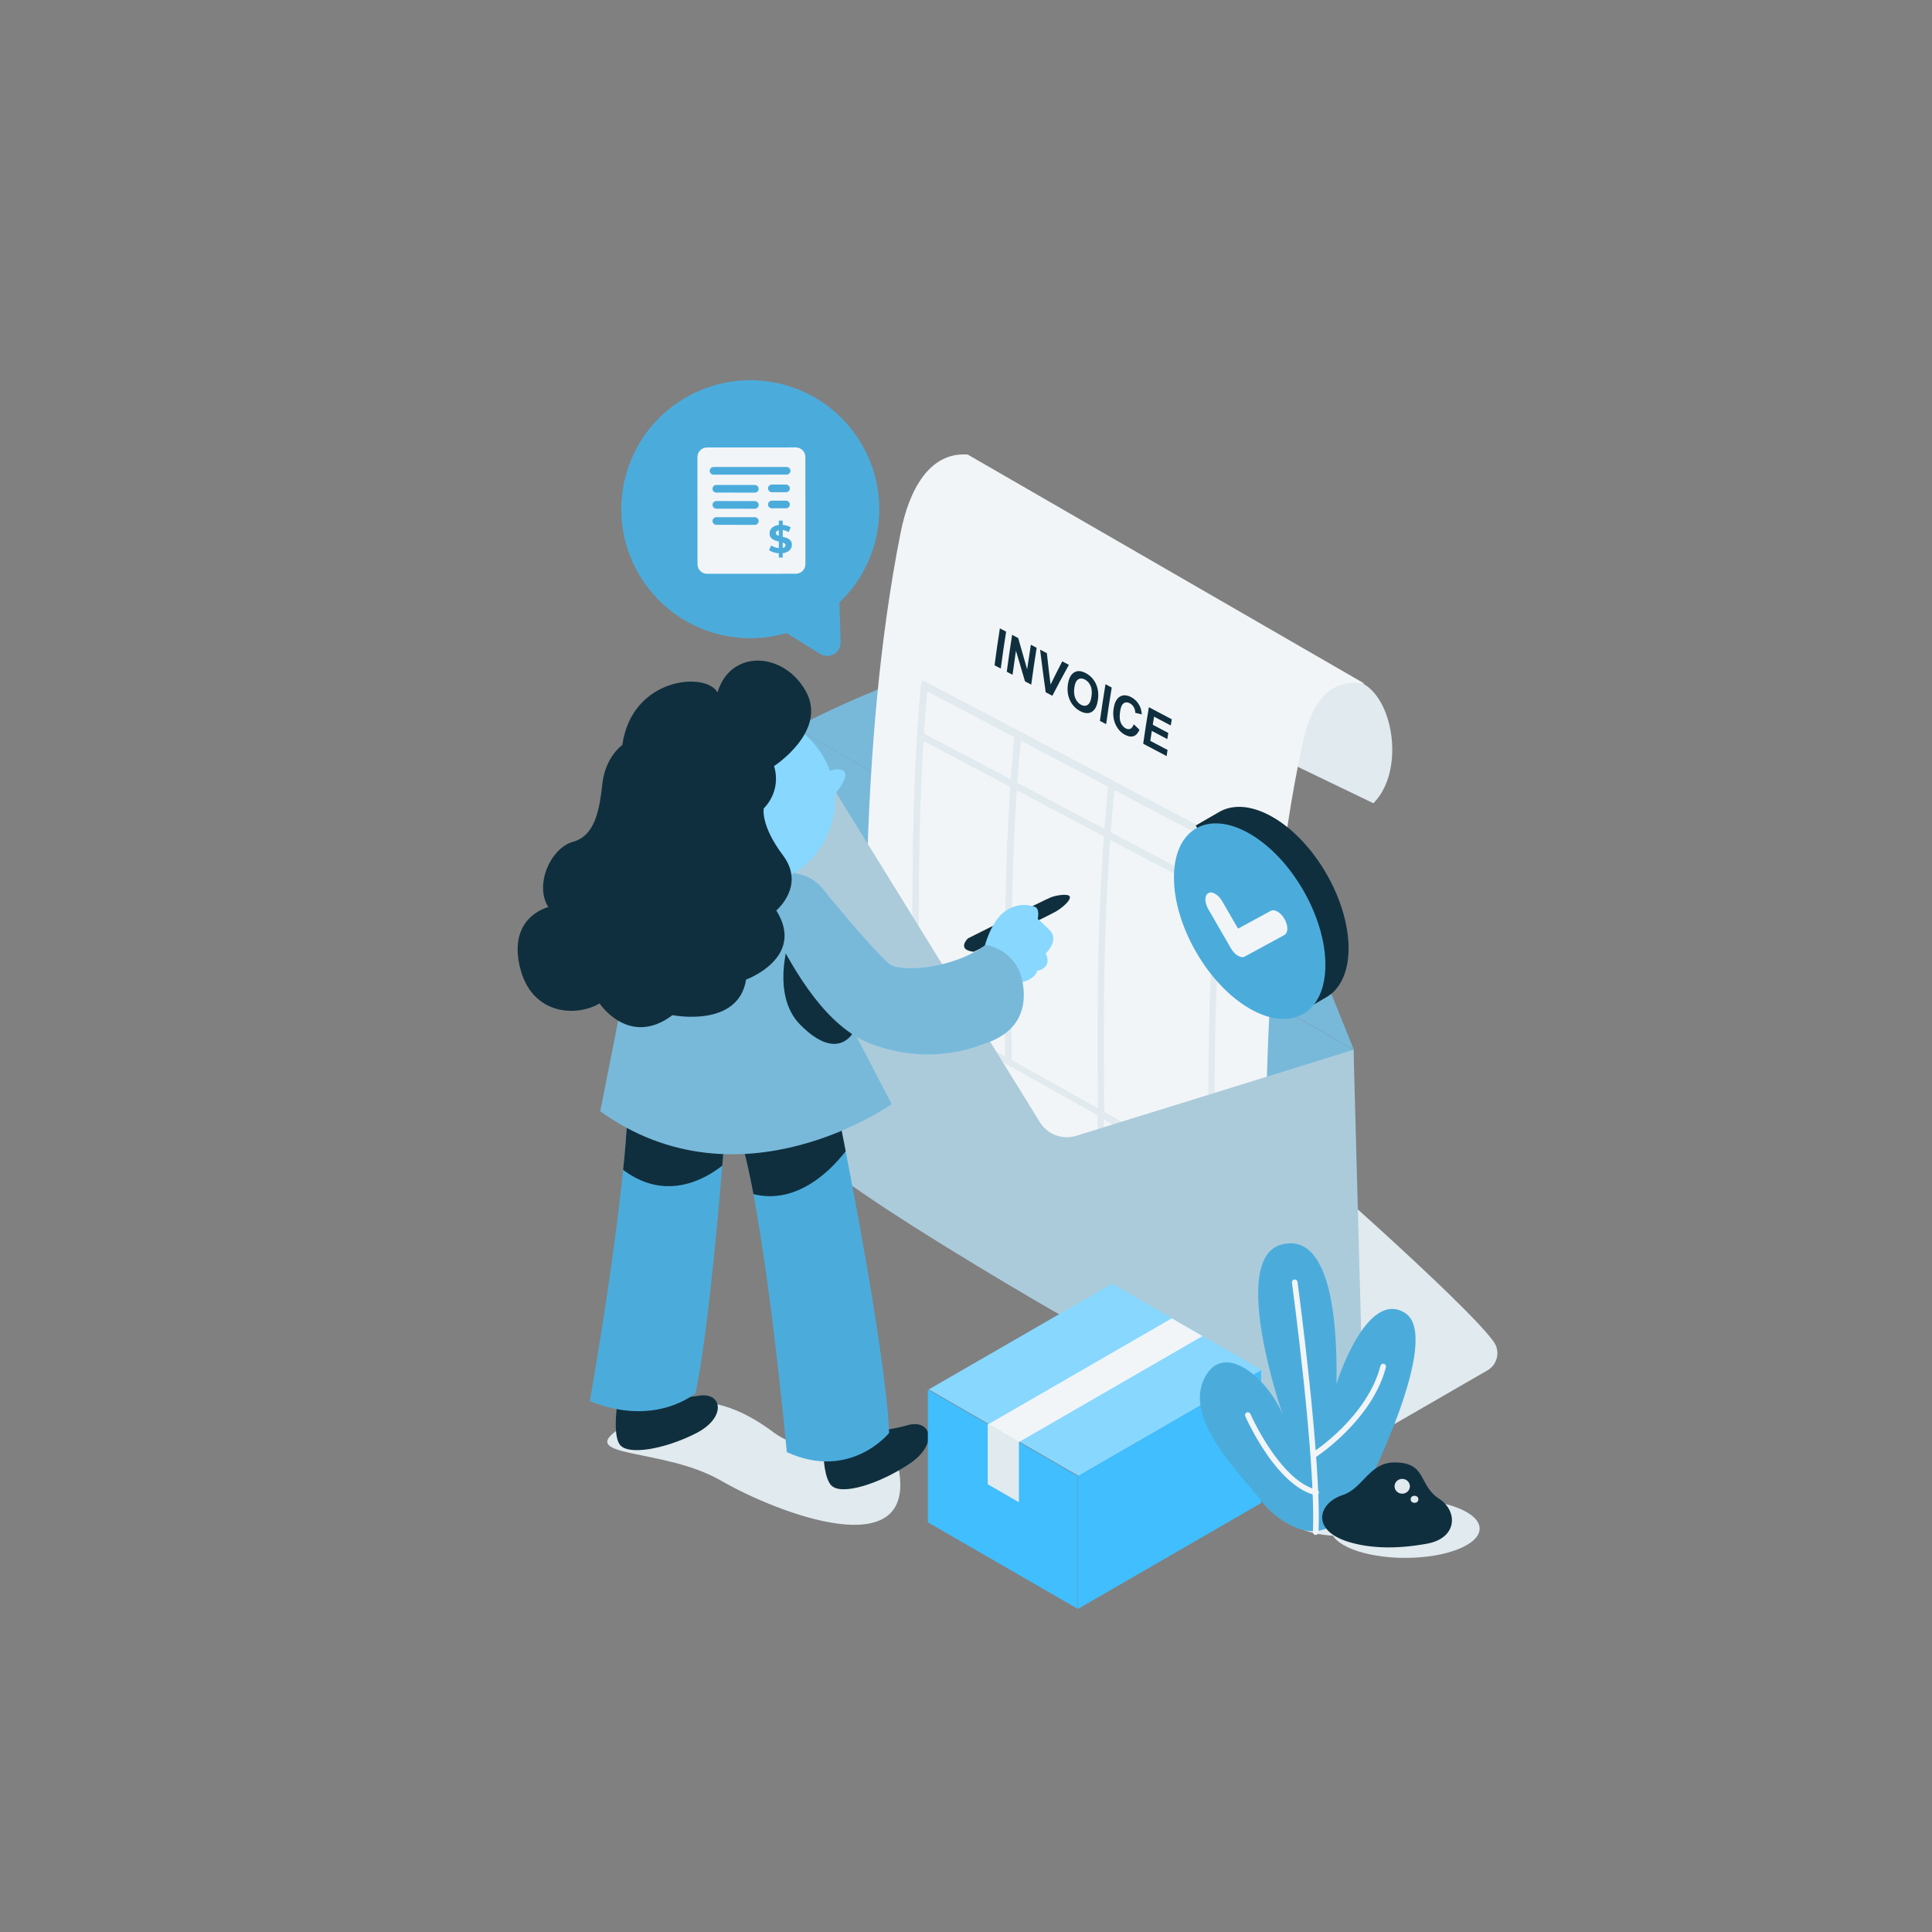 <svg id="SvgjsSvg1426" width="360" height="360" xmlns="http://www.w3.org/2000/svg" version="1.1" xmlns:xlink="http://www.w3.org/1999/xlink" xmlns:svgjs="http://svgjs.com/svgjs"><rect width="100%" height="100%" fill="#808080" stroke="none"/><defs id="SvgjsDefs1427"></defs><g id="SvgjsG1428"><svg xmlns="http://www.w3.org/2000/svg" fill-rule="evenodd" stroke-linejoin="round" stroke-miterlimit="2" clip-rule="evenodd" viewBox="0 0 3000 2161" width="360" height="360"><g transform="matrix(2 0 0 2 -19200 .8)"><rect width="1500" height="1080" x="9600" fill="none"></rect><g transform="translate(-492.062 21.368) scale(1.045)"><path fill="#e1eaee" d="M-2881.67,3521.07L-3015.18,3521.07L-3015.18,3670.4L-2934.29,3670.4C-2931.59,3670.4 -2928.36,3669.21 -2925.39,3667.13C-2922.42,3665.05 -2919.99,3662.26 -2918.69,3659.46C-2907.5,3635.29 -2881.67,3521.07 -2881.67,3521.07Z" transform="matrix(1.327 -.766 1.469 .848 9264.62 -4563.6)" class="colore1e3ee svgShape"></path><g transform="translate(7841.09 -202.31) scale(1.083)"><rect width="60.225" height="86.925" x="1081.74" y="2413.54" fill="#78b9da" transform="matrix(6.362 3.673 0 2.241 -4659.39 -8900.61)" class="color7887da svgShape"></rect><path fill="#78b9da" d="M984.146,2342.84C996.099,2340.68 1008.55,2339.37 1014.08,2341.39C1079.94,2365.39 1112.43,2383.36 1171.27,2413.54L687.423,2413.54C774.097,2387.69 888.457,2360.19 984.146,2342.84Z" transform="matrix(.792 .457 0 2.935 1678.38 -6916.44)" class="color7887da svgShape"></path><g transform="translate(117.609 49.565) scale(.951)"><path fill="#e1eaee" d="M2727.03,279.563C2754.15,295.171 2763.41,358.122 2735.55,386.181L2613.13,327.207C2613.13,327.207 2604.83,282.433 2646.51,271.378C2688.18,260.322 2699.9,263.954 2727.03,279.563Z" transform="translate(425.806 197.387) scale(.806)" class="colore1e3ee svgShape"></path><path fill="#f2f5f7" d="M2921.34,-932.769L2590.65,-932.769C2560.64,-921.249 2549.68,-891.314 2548.09,-863.706C2539.81,-720.286 2573.8,-582.414 2587.27,-511.159L2917.96,-511.159C2903.28,-607.56 2869.56,-735.011 2880.49,-876.292C2882.29,-899.504 2890.83,-923.531 2921.34,-932.769Z" transform="matrix(.866 .5 -.167 1.121 -61.234 7.424)" class="colorf2f3f7 svgShape"></path><path fill="#e1eaee" d="M956.55,3185.06C944.344,3298.6 943.384,3412.98 944.672,3527.05C944.693,3528.88 943.315,3529.91 941.647,3528.98C843.371,3473.75 747.006,3415.21 648.694,3360.05C646.938,3359.07 645.619,3356.85 645.608,3354.83C644.97,3242.9 644.116,3130.83 653.819,3019.2C653.98,3017.35 655.472,3016.01 657.281,3016.99C756.307,3070.85 854.835,3125.62 953.852,3179.5C955.721,3180.51 956.772,3183 956.55,3185.06ZM949.906,3185.54C853.017,3132.82 756.614,3079.21 659.716,3026.5C650.404,3135.68 651.079,3245.29 651.721,3354.76C747.923,3408.76 842.329,3465.89 938.496,3519.95C937.287,3408.41 938.278,3296.59 949.906,3185.54Z" transform="matrix(.729 0 0 .7 1827.7 -1691.08)" class="colore1e3ee svgShape"></path><path fill="#e1eaee" d="M934.172,4155.04C934.65,4263.04 935.241,4371.05 935.868,4479.06C935.892,4483.14 935.819,4487.7 934.21,4491.53C933.999,4492.03 933.75,4492.52 933.433,4492.97C933.223,4493.26 932.98,4493.54 932.694,4493.76C930.806,4495.24 928.818,4492.94 927.823,4491.5C828.461,4347.83 731.316,4202.63 634.635,4057.15C632.164,4053.43 630.755,4048.96 629.596,4044.68C627.501,4036.96 626.317,4028.88 626.286,4020.87C625.876,3914.65 625.432,3808.43 625.043,3702.2C625.028,3698.19 625.126,3693.77 626.627,3689.98C626.85,3689.42 627.116,3688.87 627.463,3688.37C627.674,3688.07 627.916,3687.78 628.204,3687.55C630.147,3685.99 632.198,3688.46 633.195,3689.94C729.819,3833.41 826.863,3976.61 925.886,4118.44C928.396,4122.04 929.756,4126.5 930.88,4130.69C932.999,4138.59 934.136,4146.85 934.172,4155.04ZM917.925,4156.42C824.516,4022.24 732.857,3886.85 641.618,3751.19C641.852,3812.89 642.104,3874.6 642.356,3936.31C642.439,3956.68 642.522,3977.05 642.604,3997.42C642.621,4001.48 642.637,4005.54 642.654,4009.6C642.67,4013.66 644.109,4017.97 642.703,4021.78C733.985,4158.84 825.719,4295.62 919.355,4431.09C918.835,4339.54 918.342,4247.98 917.925,4156.42Z" transform="matrix(.273 0 0 .103 2260.94 350.459)" class="colore1e3ee svgShape"></path><path fill="#e1eaee" d="M935.696,3073.26C918.288,3131.13 909.552,3191.19 906.095,3251.43C903.052,3304.45 904.023,3357.56 905.257,3410.62C905.282,3411.74 903.934,3412.24 903.051,3412.47C900.607,3413.09 897.9,3412.82 895.452,3412.37C797.995,3394.68 700.508,3377.15 602.947,3360.05C600.233,3359.58 597.393,3358.78 595.058,3357.27C594.25,3356.75 593.09,3355.91 593.07,3354.83C592.078,3300.41 590.652,3245.95 593.313,3191.55C596.156,3133.4 603.724,3075.37 619.35,3019.2C619.663,3018.08 620.977,3017.51 621.987,3017.2C624.673,3016.38 627.692,3016.53 630.429,3016.99C729.262,3033.79 828.076,3050.7 926.883,3067.65C929.438,3068.09 932.217,3068.86 934.292,3070.49C935.099,3071.12 936.032,3072.14 935.696,3073.26ZM914.555,3073.72C822.454,3057.92 730.347,3042.16 638.222,3026.5C626.452,3069.62 619.332,3113.88 615.496,3158.38C612.003,3198.91 611.207,3239.62 611.465,3280.28C611.589,3299.87 611.955,3319.46 612.333,3339.04C612.401,3342.54 612.469,3346.04 612.536,3349.54C612.569,3351.28 610.938,3354.37 612.635,3354.76C703.609,3370.72 794.52,3387.03 885.405,3403.49C884.208,3350.7 883.326,3297.86 886.456,3245.12C889.892,3187.21 898.243,3129.48 914.555,3073.72Z" transform="matrix(.228 0 0 .7 2163.25 -1691.08)" class="colore1e3ee svgShape"></path><path fill="#e1eaee" d="M950.898,3124.22C932.425,3182.15 922.709,3242.47 918.643,3303.05C915.044,3356.66 915.783,3410.43 917.414,3464.1C917.448,3465.22 916.117,3465.74 915.225,3465.98C912.787,3466.62 910.076,3466.34 907.631,3465.89C809.739,3448.07 711.866,3430.14 613.963,3412.37C611.223,3411.87 608.361,3411.05 606.008,3409.51C605.191,3408.98 604.021,3408.13 603.996,3407.04C602.787,3354.02 601.798,3300.94 604.802,3247.96C608.215,3187.74 616.883,3127.7 634.217,3069.83C634.554,3068.7 635.885,3068.15 636.905,3067.84C639.611,3067.02 642.641,3067.18 645.393,3067.65C744.316,3084.62 843.232,3101.63 942.152,3118.62C944.698,3119.06 947.475,3119.82 949.536,3121.46C950.339,3122.1 951.253,3123.11 950.898,3124.22ZM929.684,3124.68C837.472,3108.84 745.264,3092.97 653.05,3077.15C636.667,3132.91 628.251,3190.65 624.772,3248.59C621.603,3301.36 622.466,3354.25 623.685,3407.07C714.975,3423.62 806.241,3440.3 897.522,3456.9C895.96,3403.51 895.328,3350.03 899.024,3296.71C903.06,3238.47 912.349,3180.5 929.684,3124.68Z" transform="matrix(.228 0 0 .7 2227.37 -1691.08)" class="colore1e3ee svgShape"></path><path fill="#e1eaee" d="M956.55,3711.06C954.72,3826.85 953.148,3942.65 951.799,4058.46C951.746,4062.95 951.656,4067.51 950.999,4071.96C950.85,4072.97 950.693,4074.03 950.308,4074.99C950.203,4075.25 950.023,4075.71 949.695,4075.76C949.42,4075.79 949.219,4075.48 949.099,4075.28C948.755,4074.7 948.566,4074.01 948.39,4073.36C848.948,3705.61 752.421,3337.07 652.922,2969.32C651.647,2964.61 651.29,2959.6 650.894,2954.76C650.262,2947.03 649.981,2939.25 650.05,2931.49C651.088,2815.15 652.333,2698.81 653.819,2582.47C653.877,2577.94 653.974,2573.34 654.643,2568.85C654.796,2567.83 654.956,2566.76 655.346,2565.8C655.453,2565.53 655.635,2565.07 655.967,2565.02C656.244,2564.97 656.447,2565.28 656.568,2565.49C656.915,2566.08 657.105,2566.76 657.281,2567.41C756.825,2935.82 854.346,3304.77 953.852,3673.19C955.128,3677.91 955.465,3682.94 955.839,3687.79C956.435,3695.53 956.673,3703.3 956.55,3711.06ZM949.906,3714.33C852.53,3353.76 757.13,2992.66 659.716,2632.1C658.479,2730.75 657.415,2829.41 656.501,2928.06C753.873,3288.16 848.576,3648.98 945.897,4009.1C947.065,3910.84 948.394,3812.58 949.906,3714.33Z" transform="matrix(.729 0 0 .103 1827.7 156.74)" class="colore1e3ee svgShape"></path><g transform="translate(1346.59 -3320.22) scale(1.225)"><path fill="#102f3e" fill-rule="nonzero" d="M825.119 3044.36C826.071 3037.09 827.115 3029.84 828.26 3022.61 829.485 3023.26 830.711 3023.9 831.936 3024.55 830.788 3031.78 829.741 3039.03 828.787 3046.29 827.564 3045.64 826.342 3045 825.119 3044.36zM832.318 3048.15C833.275 3040.89 834.325 3033.65 835.475 3026.42 836.668 3027.05 837.86 3027.68 839.052 3028.32 840.767 3034.47 842.521 3040.61 844.313 3046.74 845 3041.91 845.73 3037.08 846.504 3032.26 847.643 3032.86 848.781 3033.46 849.92 3034.06 848.758 3041.28 847.697 3048.51 846.728 3055.75 845.501 3055.1 844.275 3054.46 843.048 3053.81 841.237 3047.81 839.461 3041.8 837.722 3035.78 837.015 3040.5 836.35 3045.22 835.725 3049.95 834.589 3049.35 833.453 3048.75 832.318 3048.15zM855.242 3060.24C854.052 3051.89 852.95 3043.52 851.944 3035.14 853.273 3035.84 854.602 3036.54 855.931 3037.24 856.603 3043.41 857.328 3049.56 858.103 3055.71 860.354 3051.13 862.652 3046.57 864.999 3042.04 866.299 3042.73 867.599 3043.42 868.899 3044.11 865.566 3050.13 862.321 3056.2 859.158 3062.31 857.852 3061.62 856.547 3060.93 855.242 3060.24zM868.317 3055.65C868.58 3053.89 869.008 3052.05 869.997 3050.54 870.556 3049.7 871.287 3048.98 872.162 3048.47 872.973 3048.01 873.891 3047.74 874.831 3047.77 876.262 3047.81 877.646 3048.33 878.897 3049 881.551 3050.4 883.606 3052.64 884.852 3055.36 886.213 3058.34 886.462 3061.66 885.976 3064.87 885.59 3067.42 884.738 3070.38 882.385 3071.8 880.222 3073.1 877.681 3072.49 875.578 3071.38 872.915 3069.97 870.821 3067.75 869.539 3065.03 868.162 3062.1 867.842 3058.83 868.317 3055.65zM872.123 3057.5C871.807 3059.62 871.869 3061.85 872.734 3063.83 873.426 3065.42 874.534 3066.82 876.085 3067.64 877.322 3068.29 878.746 3068.48 879.955 3067.66 881.479 3066.62 881.939 3064.45 882.195 3062.76 882.509 3060.68 882.515 3058.46 881.681 3056.5 881.004 3054.9 879.868 3053.56 878.327 3052.74 877.077 3052.08 875.61 3051.83 874.371 3052.66 872.844 3053.67 872.376 3055.82 872.123 3057.5zM887.167 3077.1C888.165 3069.89 889.257 3062.69 890.45 3055.51 891.675 3056.16 892.901 3056.81 894.126 3057.46 892.931 3064.64 891.836 3071.83 890.836 3079.04 889.613 3078.39 888.39 3077.75 887.167 3077.1zM907.109 3079.09C908.228 3080.16 909.348 3081.23 910.468 3082.31 909.778 3083.89 908.709 3085.54 906.982 3086.11 905.273 3086.68 903.44 3086.09 901.913 3085.28 899.406 3083.96 897.55 3081.76 896.378 3079.2 895.049 3076.3 894.754 3073.07 895.232 3069.94 895.629 3067.33 896.501 3064.28 898.899 3062.82 901.014 3061.52 903.482 3062.01 905.566 3063.11 907.762 3064.27 909.503 3066.09 910.603 3068.31 911.365 3069.85 911.698 3071.56 911.817 3073.26 910.55 3072.96 909.283 3072.66 908.016 3072.37 907.98 3071.19 907.681 3070.03 907.094 3069.01 906.542 3068.05 905.747 3067.24 904.763 3066.72 903.625 3066.12 902.31 3065.95 901.2 3066.71 899.718 3067.72 899.316 3069.98 899.065 3071.61 898.741 3073.73 898.6 3076.08 899.433 3078.1 900.027 3079.54 901.011 3080.8 902.405 3081.54 903.236 3081.97 904.198 3082.16 905.082 3081.76 906.134 3081.29 906.718 3080.11 907.109 3079.09zM912.658 3090.56C913.676 3083.37 914.786 3076.19 915.999 3069.03 920.499 3071.41 924.999 3073.79 929.499 3076.17 929.292 3077.38 929.088 3078.59 928.887 3079.8 925.613 3078.07 922.34 3076.34 919.067 3074.61 918.805 3076.19 918.548 3077.78 918.296 3079.37 921.34 3080.98 924.384 3082.59 927.428 3084.19 927.236 3085.4 927.046 3086.61 926.858 3087.82 923.815 3086.21 920.772 3084.6 917.73 3083 917.429 3084.95 917.136 3086.9 916.85 3088.86 920.233 3090.64 923.617 3092.43 927.001 3094.21 926.822 3095.42 926.646 3096.63 926.473 3097.84 921.868 3095.41 917.263 3092.98 912.658 3090.56z" class="color10243e svgShape"></path></g></g><path fill="#abcbdb" d="M539.809,3098.58C539.809,3098.58 703.207,3362.75 747.435,3434.25C753.868,3444.65 766.52,3449.39 778.2,3445.76C838.309,3427.12 1014.33,3372.54 1014.33,3372.54C1014.34,3373.05 1022.71,3682.8 1022.71,3682.8C1022.71,3702.59 997.286,3715.45 986.814,3711.37C941.567,3693.74 820.617,3631.13 742.225,3585.23C680.743,3549.24 595.564,3496.99 561.596,3468.89C546.699,3456.57 538.414,3436.42 538.414,3416.62L539.055,3106.6C539.055,3103.69 539.316,3101.01 539.809,3098.58Z" transform="translate(1788.19 -2015.85) scale(.806)" class="colorabb3db svgShape"></path></g><g transform="translate(9494.23 -269.615) scale(1.427)"><g transform="translate(-169.25 -2.377) scale(.978)"><path fill="#e1eaee" d="M-571.141,1064.45C-525.753,1062.68 -507.043,1075.53 -513.537,1113.28C-518.51,1142.19 -469.011,1151.64 -488.834,1170.1C-549.18,1226.31 -568.147,1157.31 -568.147,1122.32C-568.147,1087.33 -612.437,1066.06 -571.141,1064.45Z" transform="matrix(.664 -.383 .881 .508 62.216 37.297)" class="colore1e3ee svgShape"></path><path fill="#102f3e" d="M736.698,792.702C736.698,792.702 770.343,791.121 784.212,786.797C798.081,782.472 802.68,797.544 785.638,809.198C768.596,820.852 747.003,827.8 741.229,821.767C735.455,815.735 736.698,792.702 736.698,792.702Z" transform="matrix(.935 0 0 .914 39.548 76.576)" class="color10243e svgShape"></path><g transform="translate(1.803 24.372)"><path fill="#4bacdc" d="M734.631,606.133C734.631,606.133 759.675,729.247 761.565,775.326C761.565,775.326 740.975,801.029 707.097,785.557C707.097,785.557 694.729,651.511 680.982,614.273C680.982,614.273 698.619,595.352 734.631,606.133Z" class="color4b61dc svgShape"></path><clipPath id="a"><path d="M734.631,606.133C734.631,606.133 759.675,729.247 761.565,775.326C761.565,775.326 740.975,801.029 707.097,785.557C707.097,785.557 694.729,651.511 680.982,614.273C680.982,614.273 698.619,595.352 734.631,606.133Z" fill="#000000" class="color000 svgShape"></path></clipPath><g clip-path="url(#a)"><path fill="#102f3e" d="M740.096,629.336L742.722,646.246C742.722,646.246 718.723,684.02 686.1,670.931L682.786,649.636L740.096,629.336Z" transform="translate(-1.803 -24.372)" class="color10243e svgShape"></path></g></g></g><g transform="rotate(14.561 677.35 -278.978) scale(.978)"><path fill="#102f3e" d="M736.698,792.702C736.698,792.702 770.343,791.121 784.212,786.797C798.081,782.472 802.68,797.544 785.638,809.198C768.596,820.852 747.003,827.8 741.229,821.767C735.455,815.735 736.698,792.702 736.698,792.702Z" transform="rotate(-7.243 1475.532 236.879) scale(.89)" class="color10243e svgShape"></path><g transform="translate(1.803 24.372)"><path fill="#4bacdc" d="M734.631,606.133C734.631,606.133 756.723,723.535 758.855,769.276C758.855,769.276 742.938,792.467 705.489,787.466C705.489,787.466 694.729,651.511 680.982,614.273C680.982,614.273 698.619,595.352 734.631,606.133Z" class="color4b61dc svgShape"></path><clipPath id="b"><path d="M734.631,606.133C734.631,606.133 756.723,723.535 758.855,769.276C758.855,769.276 742.938,792.467 705.489,787.466C705.489,787.466 694.729,651.511 680.982,614.273C680.982,614.273 698.619,595.352 734.631,606.133Z" fill="#000000" class="color000 svgShape"></path></clipPath><g clip-path="url(#b)"><path fill="#102f3e" d="M743.106,647.163L750.057,663.377C750.057,663.377 727.369,711.027 683.138,682.84L682.786,649.636L743.106,647.163Z" transform="translate(-1.803 -24.372)" class="color10243e svgShape"></path></g></g></g><path fill="#78b9da" d="M693.584,496.165C707.105,505.453 707.503,524.39 707.619,543.332C707.71,558.206 695.072,585.398 695.072,585.398L707.072,643.897C707.072,643.897 601.273,681.601 536.374,599.787L564.548,544.804L589.13,466.608C589.13,466.608 676.039,484.115 693.584,496.165Z" transform="rotate(-15.912 787.356 689.262) scale(.861)" class="color7887da svgShape"></path><g transform="rotate(15.876 592.135 475.75)"><path fill="#102f3e" d="M2702.31,562.67C2702.31,562.67 2681.77,601.212 2678.26,608.693C2676.39,612.68 2674.73,619.656 2676.69,620.869C2678.41,621.932 2683.45,616.839 2685.18,614.039C2687.69,609.986 2709.56,566.856 2709.56,566.856C2709.56,566.856 2711.12,557.621 2702.31,562.67Z" transform="rotate(-159.547 1543.736 678.586) scale(.907)" class="color10243e svgShape"></path><path fill="#88d7ff" d="M824.522,573.568C824.522,573.568 808.385,572.911 803.05,559.667C803.05,559.667 805.525,541.764 814.434,532.422C817.357,529.357 824.996,524.123 834.824,527.304C838.167,528.386 836.743,534.666 836.743,534.666C836.743,534.666 840.721,538.014 844.093,541.416C850.129,547.505 841.811,555.505 841.811,555.505C841.811,555.505 846.528,563.786 836.829,566.027C836.829,566.027 835.54,572.233 824.522,573.568Z" transform="rotate(-15.287 815.293 693.792) scale(.861)" class="color88daff svgShape"></path><path fill="#102f3e" d="M775.296,568.868C775.296,568.868 756.371,562.73 748.445,558.944C742.082,555.904 730.574,549.711 726.153,545.683C726.153,545.683 733.199,578.264 752.284,583.353C777.615,590.106 775.296,568.868 775.296,568.868Z" transform="matrix(1.048 .338 -.264 .82 -76.159 -152.289)" class="color10243e svgShape"></path><path fill="#78b9da" d="M555.223,522.837C555.223,522.837 591.787,523.594 607.073,521.614C614.689,520.627 631.104,497.418 632.228,476.87C632.228,476.87 644.389,465.446 660.364,475.064C670.447,481.134 679.398,492.429 670.457,512.274C670.457,512.274 662.727,539.487 632.691,555.887C611.782,567.304 580.334,562.339 554.981,556.241C554.981,556.241 542.576,537.252 555.223,522.837Z" transform="rotate(34.001 575.143 507.805)" class="color7887da svgShape"></path></g><g transform="rotate(-9.169 556.754 714.627)"><circle cx="542.636" cy="465.485" r="45.128" fill="#88d7ff" transform="translate(7.65 -17.564) scale(.994)" class="color88daff svgShape"></circle><path fill="#88d7ff" d="M779.395,423.19C779.395,423.19 790.293,417.298 795.504,422.034C800.715,426.77 782.333,440.987 782.333,440.987L779.395,423.19Z" transform="translate(-12.034 114.412) scale(.767)" class="color88daff svgShape"></path><path fill="#102f3e" d="M504.311,430.453C504.311,430.453 494.596,435.101 490.798,448.802C487,462.503 482.597,474.879 470.846,476.147C459.094,477.415 447.309,494.953 452.832,507.667C452.832,507.667 431.48,509.052 433.18,535.61C434.88,562.167 458.539,566.525 471.146,561.393C471.146,561.393 482.584,586.726 507.678,573.487C507.678,573.487 540.378,585.777 548.454,561.317C548.454,561.317 581.069,555.081 569.71,528.304C569.71,528.304 586.94,518.056 577.724,500.542C568.509,483.028 571.741,474.765 571.741,474.765C571.741,474.765 582.382,467.847 580.542,453.899C580.542,453.899 610.945,440.503 603.154,418.315C595.362,396.127 568.123,389.755 557.558,411.353C553.526,399.624 514.802,396.321 504.311,430.453Z" transform="translate(-17.674 -24.023)" class="color10243e svgShape"></path></g></g><g transform="translate(9791.92 -7.449) scale(.943)"><rect width="183.983" height="76.747" x="-569.548" y="1136.04" fill="#88d7ff" transform="matrix(.785 -.453 1.538 .888 -710.925 -399.168)" class="color88daff svgShape"></rect><rect width="167.991" height="63.273" x="814.884" y="1165.91" fill="#40befd" transform="matrix(.86 -.497 0 1.654 5.763 -587.386)" class="color40c3fd svgShape"></rect><rect width="135.14" height="90.61" x="679.744" y="457.128" fill="#40befd" transform="matrix(.873 .504 0 1.155 -4.954 -2.86)" class="color40c3fd svgShape"></rect><rect width="135.14" height="90.61" x="679.744" y="457.128" fill="#e1eaee" transform="matrix(.182 .105 0 .527 511.9 582.319)" class="colore1e3ee svgShape"></rect><rect width="27.95" height="28.186" x="-527.846" y="1088.9" fill="#f2f5f7" transform="matrix(5.17 -2.985 .859 .496 2429.72 -1220.64)" class="colorf2f3f7 svgShape"></rect></g><g transform="translate(8940.97 -823.512) scale(1.942)"><ellipse cx="877.721" cy="889.003" fill="#e1eaee" rx="21.115" ry="9.004" transform="translate(4.004 -.434)" class="colore1e3ee svgShape"></ellipse><ellipse cx="877.721" cy="889.003" fill="#e1eaee" rx="21.115" ry="9.004" transform="matrix(1.349 0 0 1.244 -277.504 -211.137)" class="colore1e3ee svgShape"></ellipse><g transform="rotate(-11.347 897.93 876.108)"><path fill="#4bacdc" d="M838.433,898.119C833.162,887.161 815.313,861.946 826.27,847.845C836.404,834.805 850.049,852.676 852.971,867.264C852.971,867.264 844.283,804.651 865.345,803.464C886.407,802.277 879.17,842.957 875.433,859.855C875.433,859.855 893.722,826.362 906.47,838.374C919.218,850.386 877.53,902.745 877.53,902.745C874.744,907.718 867.016,913.537 857.893,913.593C850.348,913.639 842.025,905.587 838.433,898.119Z" transform="translate(12.374 -23.201)" class="color4b61dc svgShape"></path><path fill="#f2f5f7" d="M878.738,795.336C878.775,794.743 879.287,794.293 879.879,794.331C880.471,794.368 880.921,794.879 880.884,795.471C880.884,795.471 876.527,864.212 869.915,890.957C869.773,891.533 869.19,891.885 868.614,891.743C868.038,891.6 867.686,891.017 867.828,890.441C874.413,863.803 878.738,795.336 878.738,795.336Z" class="colorf2f3f7 svgShape"></path><path fill="#f2f5f7" d="M851.167 841.899C851.041 841.32 851.409 840.747 851.989 840.621 852.569 840.495 853.142 840.863 853.268 841.443 853.268 841.443 855.421 851.349 860.07 860.615 863.096 866.647 867.16 872.44 872.452 874.865 872.992 875.113 873.229 875.751 872.982 876.291 872.735 876.83 872.096 877.067 871.557 876.82 865.866 874.212 861.402 868.065 858.148 861.579 853.376 852.068 851.167 841.899 851.167 841.899zM874.738 862.478C874.186 862.696 873.561 862.426 873.342 861.875 873.123 861.323 873.393 860.698 873.945 860.479 873.945 860.479 896.89 851.407 905.683 833.186 905.941 832.651 906.584 832.427 907.119 832.685 907.653 832.943 907.878 833.586 907.62 834.12 898.498 853.021 874.738 862.478 874.738 862.478z" class="colorf2f3f7 svgShape"></path></g><g transform="translate(3.166 5.108)"><path fill="#102f3e" d="M890.496,864.055C903.226,863.912 899.717,872.701 907.727,877.88C915.065,882.625 914.901,892.996 903.139,895.137C891.378,897.278 881.4,896.939 873.266,894.478C858.592,890.037 861.515,879.578 870.899,876.523C878.665,873.996 881.049,864.16 890.496,864.055Z" transform="translate(8.56 .309)" class="color10243e svgShape"></path><ellipse cx="901.391" cy="872.661" fill="#e1eaee" rx="1.934" ry="1.863" transform="translate(-466.967 -452.088) scale(1.519)" class="colore1e3ee svgShape"></ellipse><ellipse cx="906.34" cy="878.462" fill="#e1eaee" rx="1.007" ry="1.354" transform="matrix(1.469 0 0 1 -424.468 0)" class="colore1e3ee svgShape"></ellipse></g></g><g transform="rotate(-120 5715.658 -1299.804) scale(2.48)"><path fill="#102f3e" d="M951.129,3178.53L947.585,3172.39L963.798,3163.03L963.817,3163.05C972.64,3158.46 984.566,3159.4 997.686,3166.98C1024.83,3182.65 1046.88,3220.83 1046.88,3252.18C1046.88,3267.85 1041.37,3278.86 1032.47,3284L1016.89,3293L1013.22,3286.65C1008.34,3285.71 1003.11,3283.71 997.686,3280.58C981.301,3271.12 991.027,3242.66 982.086,3223.25C976.212,3210.5 948.496,3207.81 948.496,3195.38C948.496,3188.95 949.423,3183.31 951.129,3178.53Z" transform="rotate(120 773.511 1229.587) scale(.461)" class="color10243e svgShape"></path><ellipse cx="-377.844" cy="1079.29" fill="#4bacdc" rx="26.198" ry="22.689" transform="rotate(-30 -5.266 88.186) skewX(30)" class="color4b61dc svgShape"></ellipse><path fill="#f2f5f7" d="M957.191,3238.57C954.319,3235.7 954.314,3231.05 957.18,3228.17C960.046,3225.3 964.705,3225.3 967.576,3228.16L979.499,3240.06L1004.03,3216.25C1006.94,3213.43 1011.6,3213.49 1014.43,3216.41C1017.25,3219.32 1017.18,3223.97 1014.27,3226.8L984.548,3255.65C981.667,3258.45 977.076,3258.41 974.235,3255.58L957.191,3238.57Z" transform="scale(-.565 -.326) rotate(-45 -7072.596 3059.81)" class="colorf2f3f7 svgShape"></path></g><g transform="rotate(-30 6158.757 -13621.803) scale(1.309)"><circle cx="2144.31" cy="280.09" r="73.208" fill="#4bacdc" transform="translate(-18.874 -21.204)" class="color4b61dc svgShape"></circle><path fill="#4bacdc" d="M2121.8,306.453C2123.12,303.438 2125.69,301.556 2128.48,301.556C2131.27,301.556 2133.84,303.438 2135.16,306.453C2144.91,328.716 2161.89,367.49 2161.89,367.49L2095.06,367.49C2095.06,367.49 2112.05,328.716 2121.8,306.453Z" transform="matrix(-1 0 0 -.816 4253.92 599.916)" class="color4b61dc svgShape"></path><g transform="translate(1.751 -1.3)"><path fill="#f2f5f7" d="M625.306,2910.34C625.306,2906.49 621.975,2903.37 617.871,2903.37L548.92,2903.37C544.816,2903.37 541.485,2906.49 541.485,2910.34L541.485,2988.27C541.485,2992.12 544.816,2995.24 548.92,2995.24L617.871,2995.24C621.975,2995.24 625.306,2992.12 625.306,2988.27L625.306,2910.34Z" transform="matrix(.633 .365 -.39 .676 2904.79 -1945.48)" class="colorf2f3f7 svgShape"></path><path fill="#4bacdc" fill-rule="nonzero" d="M2044.57,1642.41L2044.57,1619.85L2046.97,1619.85L2046.97,1642.41L2044.57,1642.41ZM2045.43,1639.82C2044.09,1639.82 2042.8,1639.64 2041.57,1639.28C2040.34,1638.92 2039.35,1638.45 2038.59,1637.87L2039.91,1634.94C2040.63,1635.46 2041.49,1635.88 2042.47,1636.2C2043.45,1636.53 2044.45,1636.7 2045.46,1636.7C2046.23,1636.7 2046.85,1636.62 2047.32,1636.47C2047.79,1636.32 2048.14,1636.11 2048.36,1635.83C2048.59,1635.56 2048.7,1635.25 2048.7,1634.9C2048.7,1634.45 2048.52,1634.09 2048.17,1633.83C2047.82,1633.57 2047.35,1633.35 2046.78,1633.18C2046.2,1633.01 2045.57,1632.85 2044.87,1632.7C2044.17,1632.55 2043.48,1632.36 2042.78,1632.14C2042.09,1631.91 2041.45,1631.62 2040.87,1631.27C2040.3,1630.92 2039.83,1630.46 2039.47,1629.88C2039.11,1629.31 2038.93,1628.57 2038.93,1627.67C2038.93,1626.71 2039.19,1625.84 2039.71,1625.05C2040.23,1624.25 2041.01,1623.62 2042.06,1623.15C2043.11,1622.68 2044.43,1622.44 2046.01,1622.44C2047.07,1622.44 2048.11,1622.57 2049.13,1622.81C2050.15,1623.06 2051.06,1623.43 2051.84,1623.93L2050.64,1626.88C2049.86,1626.43 2049.07,1626.1 2048.29,1625.88C2047.51,1625.67 2046.74,1625.56 2045.99,1625.56C2045.23,1625.56 2044.62,1625.65 2044.14,1625.83C2043.66,1626 2043.31,1626.23 2043.11,1626.51C2042.9,1626.79 2042.79,1627.11 2042.79,1627.48C2042.79,1627.91 2042.97,1628.26 2043.32,1628.53C2043.67,1628.79 2044.14,1629 2044.71,1629.16C2045.29,1629.32 2045.93,1629.48 2046.62,1629.64C2047.32,1629.8 2048.01,1629.99 2048.71,1630.19C2049.41,1630.4 2050.04,1630.68 2050.62,1631.03C2051.19,1631.38 2051.66,1631.85 2052.02,1632.42C2052.38,1633 2052.56,1633.73 2052.56,1634.61C2052.56,1635.55 2052.3,1636.42 2051.77,1637.2C2051.24,1637.99 2050.45,1638.62 2049.41,1639.1C2048.36,1639.58 2047.03,1639.82 2045.43,1639.82Z" transform="rotate(30 4313.923 1327.993) scale(.929)" class="color4b61dc svgShape"></path><path fill="#4bacdc" d="M611.923,2929.51C611.923,2927.03 610.736,2925.02 609.274,2925.02L558.745,2925.02C557.283,2925.02 556.096,2927.03 556.096,2929.51C556.096,2931.99 557.283,2934 558.745,2934L609.274,2934C610.736,2934 611.923,2931.99 611.923,2929.51Z" transform="matrix(.711 .41 -.242 .419 2428.2 -1225.66)" class="color4b61dc svgShape"></path><path fill="#4bacdc" d="M611.923,2929.51C611.923,2927.03 609.847,2925.02 607.29,2925.02L560.729,2925.02C558.172,2925.02 556.096,2927.03 556.096,2929.51C556.096,2931.99 558.172,2934 560.729,2934L607.29,2934C609.847,2934 611.923,2931.99 611.923,2929.51Z" transform="matrix(.406 .235 -.242 .419 2594.09 -1118.74)" class="color4b61dc svgShape"></path><path fill="#4bacdc" d="M611.923,2929.51C611.923,2927.03 609.847,2925.02 607.29,2925.02L560.729,2925.02C558.172,2925.02 556.096,2927.03 556.096,2929.51C556.096,2931.99 558.172,2934 560.729,2934L607.29,2934C609.847,2934 611.923,2931.99 611.923,2929.51Z" transform="matrix(.406 .235 -.242 .419 2589.52 -1110.82)" class="color4b61dc svgShape"></path><path fill="#4bacdc" d="M611.923,2929.51C611.923,2927.03 609.847,2925.02 607.29,2925.02L560.729,2925.02C558.172,2925.02 556.096,2927.03 556.096,2929.51C556.096,2931.99 558.172,2934 560.729,2934L607.29,2934C609.847,2934 611.923,2931.99 611.923,2929.51Z" transform="matrix(.406 .235 -.242 .419 2584.94 -1102.89)" class="color4b61dc svgShape"></path><path fill="#4bacdc" d="M611.923,2929.51C611.923,2927.03 607.539,2925.02 602.138,2925.02L565.882,2925.02C560.481,2925.02 556.096,2927.03 556.096,2929.51C556.096,2931.99 560.481,2934 565.882,2934L602.138,2934C607.539,2934 611.923,2931.99 611.923,2929.51Z" transform="matrix(.192 .111 -.242 .419 2740.49 -1034.21)" class="color4b61dc svgShape"></path><path fill="#4bacdc" d="M611.923,2929.51C611.923,2927.03 607.539,2925.02 602.138,2925.02L565.882,2925.02C560.481,2925.02 556.096,2927.03 556.096,2929.51C556.096,2931.99 560.481,2934 565.882,2934L602.138,2934C607.539,2934 611.923,2931.99 611.923,2929.51Z" transform="matrix(.192 .111 -.242 .419 2735.92 -1026.3)" class="color4b61dc svgShape"></path></g></g></g></g></svg></g></svg>